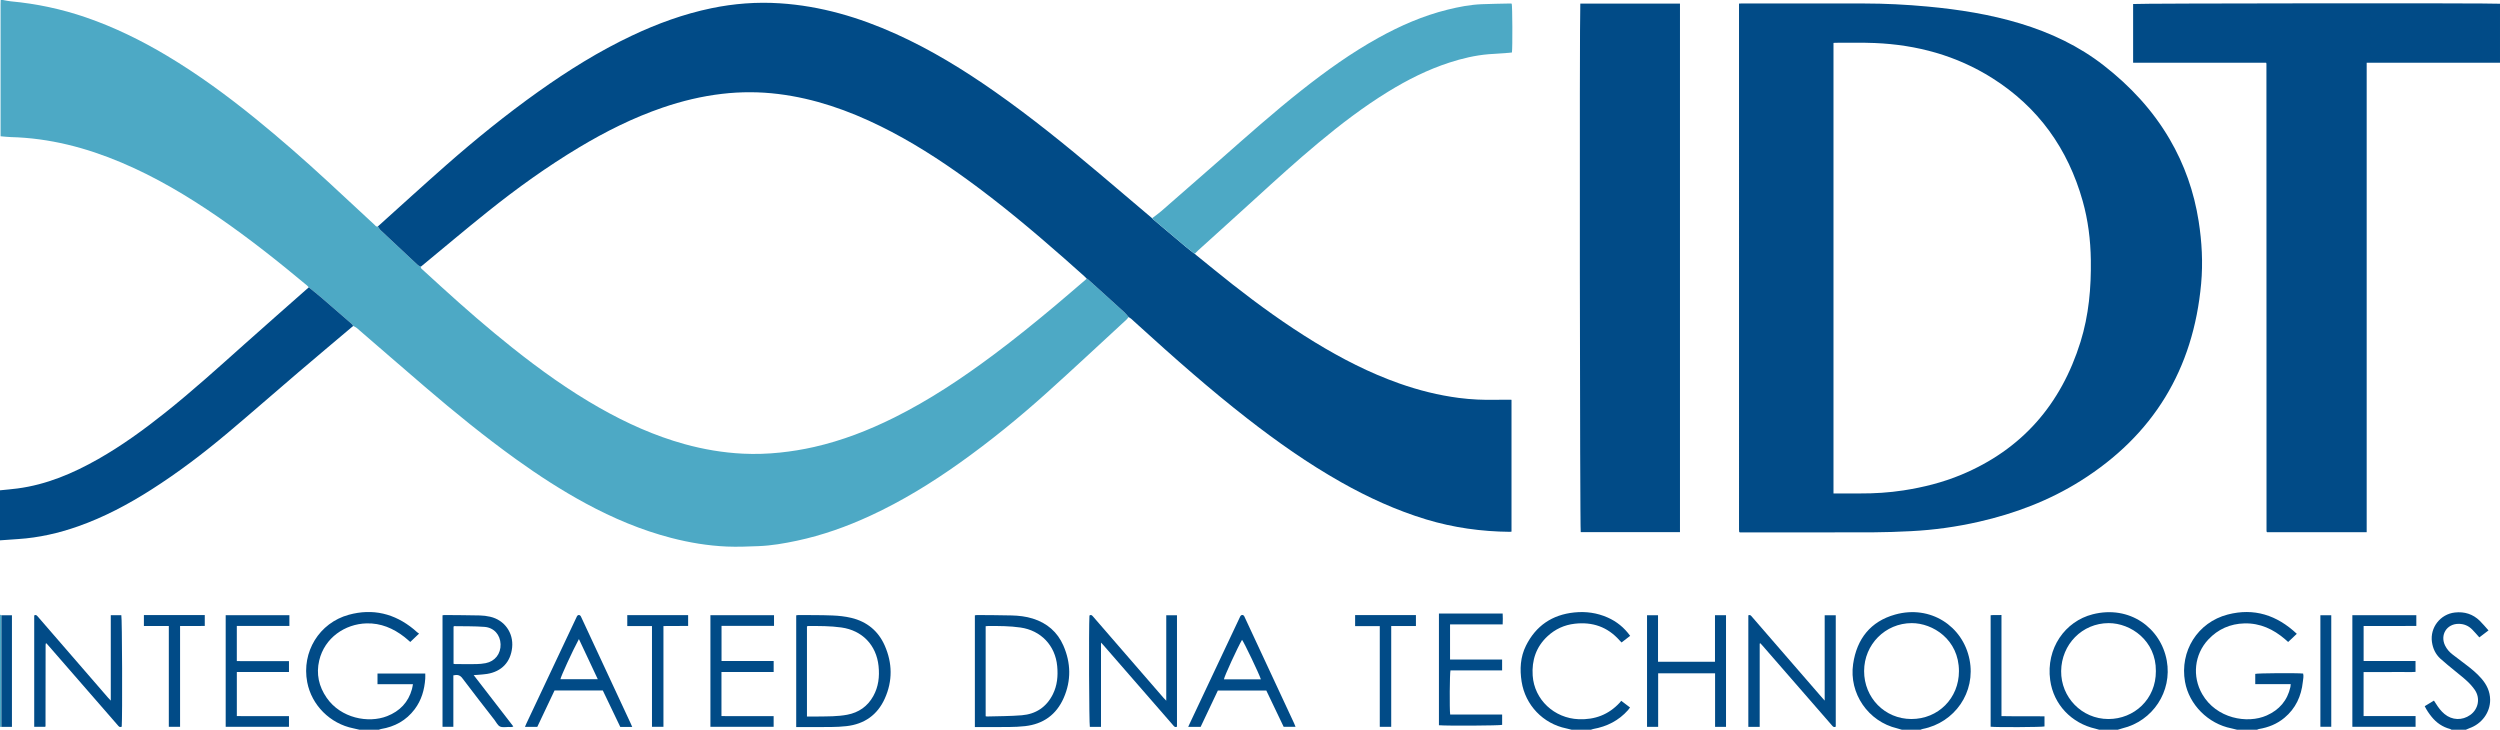 <?xml version="1.0" encoding="UTF-8"?><svg id="Layer_2" xmlns="http://www.w3.org/2000/svg" viewBox="0 0 6995.67 2042"><defs><style>.cls-1{fill:#014b87;}.cls-1,.cls-2{stroke-width:0px;}.cls-2{fill:#4da9c5;}</style></defs><g id="Layer_1-2"><path class="cls-2" d="M3158.13,887.21c-1.86,2.28-3.47,4.83-5.61,6.8-74.76,68.84-148.95,138.33-224.56,206.24-77.13,69.27-157.54,134.65-242.07,194.81-79.15,56.33-161.66,107.01-249.97,147.85-66.08,30.57-134.32,54.93-205.64,70.12-35.51,7.56-71.28,13.81-107.63,15.19-29.61,1.12-59.32,2.42-88.88,1.15-52.66-2.27-104.52-10.9-155.59-24.16-83.65-21.73-162.57-55.16-238.45-96.14-68.13-36.79-132.91-78.86-195.73-124.04-87.99-63.27-172-131.58-254.26-202.05-64.02-54.84-127.59-110.22-191.45-165.24-2.84-2.45-6.65-3.79-10-5.64-1.5-2.06-2.68-4.5-4.56-6.14-27.52-23.98-55.04-47.96-82.76-71.72-12.08-10.35-24.61-20.18-36.93-30.25-1.57-1.69-2.97-3.57-4.73-5.03-80.6-67.21-162.75-132.41-249.27-191.91-85.51-58.81-174.4-111.67-270.22-152.17-98.96-41.83-201.42-68.5-309.4-71.29-9.19-.24-18.36-1.42-28.77-2.26,0-5.1,0-9.33,0-13.57,0-118.93,0-237.86.01-356.79,0-3.66.21-7.32.32-10.98h6c7.47,1.27,14.89,3.04,22.42,3.74,71.88,6.66,142,21.54,210.23,45.03,79.32,27.31,154.22,64.03,226.19,106.96,87.43,52.14,169.23,112.2,248.19,176.25,69.6,56.46,136.89,115.57,202.76,176.31,43.33,39.96,86.42,80.18,129.68,120.22,2.75,2.55,4.84,6.8,9.87,5.16,2.41,3.42,4.33,7.38,7.32,10.19,34.78,32.81,69.69,65.49,104.71,98.05,2.21,2.05,5.62,2.81,8.48,4.18-1.41,4.17,1.82,6.01,4.2,8.18,18.2,16.63,36.43,33.24,54.68,49.83,64.13,58.29,129.42,115.2,197.28,169.14,77.57,61.65,157.87,119.34,244.2,168.27,75.32,42.69,153.73,78.11,237.41,101.25,53.46,14.78,107.86,23.99,163.22,26.74,34.62,1.72,69.23.55,103.79-3.05,32.17-3.35,63.98-8.53,95.48-15.69,78.04-17.74,152.11-46.42,223.61-81.99,98.8-49.16,190.21-110.07,278.48-175.93,59.84-44.65,117.82-91.65,175.01-139.62,28.85-24.19,57.28-48.88,85.9-73.34.9.37,1.98.54,2.66,1.15,14.1,12.66,28.17,25.36,42.22,38.07,20.21,18.29,40.49,36.51,60.55,54.97,4.28,3.94,7.76,8.74,11.61,13.15Z"/><path class="cls-1" d="M0,1372c16.19-1.68,32.42-2.97,48.55-5.09,81.58-10.7,155.64-42.2,226.49-82.44,66.21-37.61,127.57-82.24,187.04-129.58,76.67-61.03,149.27-126.79,222.33-192.01,59.64-53.24,119.75-105.94,179.66-158.89,12.32,10.07,24.85,19.9,36.93,30.25,27.72,23.75,55.24,47.73,82.76,71.72,1.88,1.64,3.05,4.08,4.56,6.14-51.37,43.41-102.92,86.62-154.08,130.29-65.6,56-130.43,112.93-196.43,168.45-68.33,57.48-139.35,111.51-214.78,159.51-64.48,41.03-131.62,76.75-203.89,102.27-54.56,19.27-110.48,32.06-168.34,35.81-16.94,1.1-33.86,2.37-50.79,3.56,0-46.67,0-93.33,0-140Z"/><path class="cls-1" d="M6260,2042c-5.33-1.32-10.62-2.86-16.01-3.92-64.91-12.76-118.33-66.31-129.69-130.12-15.25-85.66,35.06-166.45,119.62-188.38,73.51-19.06,137.3,1.53,193.15,53.94-4.41,4.21-8.38,8.03-12.38,11.82-3.84,3.63-7.71,7.22-11.83,11.08-3.14-2.79-5.82-5.25-8.57-7.62-32.69-28.1-69.91-45.47-113.65-44.38-39.66.99-73.97,16.01-101.27,45.19-39.1,41.78-45.48,103.25-16.91,152.83,39.36,68.29,126.16,83.73,180.37,59.64,35.15-15.62,57.91-41.74,66.36-79.67.49-2.22.53-4.55.9-7.98h-99.27v-28.73c7.08-2.03,113.49-2.84,133.97-.96,2.07,7.77,0,15.64-.84,23.38-4.29,40.01-20.05,74.3-51.44,100.48-20.76,17.31-44.92,26.96-71.38,31.36-1.77.3-3.43,1.33-5.13,2.02-18.67,0-37.33,0-56,0Z"/><path class="cls-1" d="M1006,2042c-5.71-1.32-11.39-2.8-17.13-3.94-65.14-13.01-117-64.85-129.21-129.26-16.01-84.41,33.5-165.89,116.44-188.54,67.06-18.31,127.85-3.61,181.54,40.45,3.35,2.75,6.47,5.76,9.77,8.57,1.27,1.09,2.73,1.96,5.2,3.71-8.81,8.4-16.62,15.84-24.55,23.4-5.94-5.06-11.06-9.79-16.54-14.05-31.17-24.22-66-39.09-105.98-37.97-60,1.68-117.29,40.1-132.28,103.76-8.91,37.84-1.08,72.74,20.87,104.49,39.48,57.11,116.62,72.01,169.25,51.28,35.26-13.89,59.33-38.61,69.46-75.79,1.11-4.08,1.67-8.32,2.69-13.51h-99.19v-29.88h133.65c0,4.75.29,9.61-.05,14.43-2.18,31.18-10.58,60.27-29.64,85.59-23.66,31.43-55.62,48.83-94.04,55.23-2.14.36-4.18,1.35-6.26,2.04h-54Z"/><path class="cls-1" d="M5874,2042c-3.41-.98-6.78-2.14-10.23-2.92-67.01-15.15-117.52-67.68-126.79-135.86-12.21-89.79,42.16-164.66,118.73-184.22,103.4-26.42,190.98,38.12,207.53,129.77,15.56,86.14-39.2,169.05-124.4,189.35-4.34,1.04-8.57,2.58-12.85,3.89-17.33,0-34.67,0-52,0ZM6032.7,1877.73c.8-84.52-69.78-134.28-132.45-134.05-73.74.28-131.75,59.28-132.6,134.23-.83,72.74,57.39,134.08,132.25,134.13,71.52.04,133.39-55.17,132.81-134.32Z"/><path class="cls-1" d="M5322,2042c-4.33-1.27-8.61-2.76-13-3.79-81.13-19.01-135.56-97.75-123.43-180.36,10.3-70.18,48.81-118.99,117.54-138.18,98.9-27.62,189.48,32.39,208.12,125.73,18.37,91.99-41.81,176.95-131.07,194.4-2.11.41-4.11,1.45-6.15,2.2-17.33,0-34.67,0-52,0ZM5348.33,2012.01c75.23.15,133.39-58.16,133.33-134-.08-88.89-73.47-134.58-132.42-134.35-73.6.29-132.74,59.43-132.96,133.97-.22,74.99,57.99,134.23,132.05,134.37Z"/><path class="cls-1" d="M4398,2042c-5.04-1.25-10.03-2.69-15.11-3.73-64.92-13.23-114.74-65.18-125.02-130.98-5.4-34.57-3.69-68.68,12.19-100.52,27.77-55.67,73.13-86.51,135.01-92.95,32.45-3.38,63.79.93,93.7,14.2,25.19,11.18,45.9,27.93,62.87,51.23-8.1,6.22-15.9,12.22-24.13,18.55-2.06-2.16-3.88-3.94-5.56-5.84-33.58-37.91-75.97-52.3-125.63-46.59-28.99,3.33-54.5,15.07-75.84,34.9-31.95,29.68-44.46,67.18-41.64,110.04,4.45,67.71,60.56,119.64,128.88,122.24,45.43,1.73,83.59-12.86,114.55-46.17,1.35-1.45,2.53-3.07,4.37-5.33,8.42,6.39,16.22,12.31,24.61,18.67-2.18,2.87-3.78,5.3-5.69,7.45-26.04,29.35-59.05,45.86-97.29,52.75-2.14.39-4.17,1.37-6.25,2.08h-54Z"/><path class="cls-1" d="M6860,2042c-1.34-.73-2.6-1.76-4.04-2.14-21.04-5.57-38.05-17.21-51.63-34.05-7.28-9.03-13.9-18.49-19.31-29.72,8.64-5.23,16.82-10.19,25.8-15.63,1.97,3.03,3.75,5.66,5.43,8.36,6.72,10.8,14.25,20.93,24.1,29.14,21.21,17.68,49.62,18.72,72.09,2.67,22.75-16.25,28.7-46.64,12.83-69.95-6.13-9-13.66-17.29-21.65-24.73-11.19-10.42-23.43-19.72-35.19-29.53-13.29-11.09-27-21.73-39.72-33.44-13.4-12.34-20.8-28.14-23.44-46.3-5.89-40.48,23.39-78.27,64.29-82.75,26.78-2.93,50.21,4.35,69.52,23.23,8.28,8.1,15.64,17.15,24.42,26.87-9.21,7.01-17.48,13.31-25.65,19.53-7.11-7.89-13.3-15.31-20.08-22.15-10.57-10.65-23.46-15.89-38.65-15.73-32.62.33-51.55,30.87-37.25,60.49,4.87,10.09,12.11,18.32,20.91,25.13,12.12,9.37,24.34,18.62,36.58,27.84,16,12.05,31.49,24.66,44.62,39.89,14.57,16.9,23.82,36.05,24.09,58.8.42,35.55-23.38,68-58.51,80.07-3.26,1.12-6.36,2.72-9.54,4.1h-40Z"/><path class="cls-2" d="M0,1720c1.32.58,2.64,1.17,3.96,1.75-.02,104.05-.05,208.09-.07,312.14-1.3.04-2.59.07-3.89.11,0-104.67,0-209.33,0-314Z"/><path class="cls-1" d="M1177.84,746.08c-2.85-1.36-6.27-2.12-8.48-4.18-35.02-32.56-69.93-65.24-104.71-98.05-2.99-2.82-4.9-6.77-7.32-10.19,63.44-57.01,126.39-114.58,190.43-170.9,82.85-72.86,168.59-142.21,258.52-206.23,83.16-59.2,169.51-113.1,261.95-156.81,71.26-33.69,144.87-60.56,222.2-76.65,63.29-13.17,127.13-18.02,191.72-13.85,114.15,7.37,221.77,39.18,325.44,86,97.8,44.17,188.8,100.02,276.48,161.52,101.57,71.24,197.83,149.28,292.63,229.17,49.17,41.44,98.13,83.14,147.18,124.72.88.96,1.66,2.03,2.65,2.86,30.5,25.74,60.97,51.51,91.56,77.13,8.12,6.8,16.61,13.16,24.93,19.72,35.51,28.67,70.69,57.76,106.6,85.92,73.45,57.6,149.07,112.16,228.77,160.88,75.46,46.13,153.8,86.39,237.39,115.9,54.15,19.12,109.59,33.03,166.56,40.46,34.41,4.48,69.01,5.96,103.72,5.21,14.27-.31,28.56-.05,43.54-.05v368.97c-1.33.18-2.87.58-4.41.57-79.71-.8-157.93-11.53-234.36-34.72-83.56-25.35-162.4-61.41-238.28-104.27-92.46-52.23-178.97-113.22-262.64-178.38-105.25-81.96-205.09-170.25-303.74-259.92-6.9-6.28-13.73-12.64-20.75-18.79-2.18-1.92-4.86-3.28-7.3-4.9-3.85-4.41-7.32-9.21-11.6-13.15-20.06-18.45-40.34-36.68-60.55-54.97-14.05-12.71-28.12-25.41-42.22-38.07-.68-.61-1.76-.78-2.66-1.15-2.33-2.35-4.55-4.83-7.02-7.03-18.65-16.64-37.28-33.31-56.05-49.82-88.12-77.51-178.02-152.84-273.14-221.71-76.48-55.37-155.78-106.18-240.62-147.97-90.8-44.72-185.25-77.83-286.25-90.3-52.53-6.49-105.06-6.58-157.57-.45-56.75,6.62-112,19.93-166.04,38.42-82.3,28.16-159.6,66.84-234.02,111.49-89.3,53.58-173.77,114.17-254.98,179.19-63.21,50.6-125.09,102.86-187.56,154.38Z"/><path class="cls-1" d="M4866.23,10.04c3.66-.18,6.27-.41,8.88-.41,113.33.02,226.65,0,339.98.12,59.69.06,119.27,3.03,178.69,8.56,88.02,8.19,175.08,21.87,259.9,47.6,84.56,25.65,163.38,62.76,233.39,117.36,73.78,57.55,136.69,124.87,184.09,205.98,41.64,71.24,68.4,147.77,81.2,229.28,9.14,58.21,12.34,116.79,7.01,175.39-21.78,239.3-133.88,424.02-337.65,551.88-87.67,55.01-183.39,91.17-284.13,114.15-62.48,14.25-125.77,23.09-189.76,26.34-35.27,1.79-70.59,3.15-105.9,3.27-120.99.39-241.99.15-362.98.15h-10.74c-.51-.57-.73-.82-.95-1.07-.21-.25-.58-.48-.61-.75-.18-1.98-.4-3.98-.4-5.96-.02-490.26-.02-980.53-.02-1471.89ZM5130.59,120.11v1260.67h10.18c21.33,0,42.67-.08,64,.02,40.72.19,81.22-2.3,121.51-8.52,55.49-8.58,109.71-22.11,161.57-43.69,170.35-70.9,279.59-197.21,334.03-372.07,23.19-74.48,29.98-151.35,28.83-229.07-.83-55.89-7.61-110.99-22.76-164.83-41.25-146.5-124.16-262.77-253.42-344.27-100.14-63.14-210.76-93.04-328.38-97.97-36.61-1.53-73.32-.55-109.98-.69-1.62,0-3.24.24-5.57.42Z"/><path class="cls-1" d="M6341.27,175.61h-372.24c0-55.34,0-109.85,0-164.37,7.03-2.03,1008.73-2.87,1026.63-.79v165.08h-373.04v1313.62h-278.74c-.11-.11-.37-.32-.6-.56-.22-.24-.53-.48-.58-.77-.17-.98-.35-1.98-.35-2.97-.09-435.61-.17-871.21-.26-1306.82,0-.3-.2-.6-.83-2.42Z"/><path class="cls-1" d="M4422.12,10.02h278.9v1478.98h-277.7c-2.42-7.8-3.69-1436.32-1.2-1478.98Z"/><path class="cls-2" d="M3343.03,710.34c-8.32-6.56-16.81-12.92-24.93-19.72-30.59-25.63-61.06-51.4-91.56-77.13-.99-.83-1.77-1.9-2.65-2.86,8.67-6.65,17.72-12.86,25.94-20.02,55.05-47.9,110.04-95.86,164.81-144.07,75.04-66.04,149.65-132.57,228.18-194.5,68.1-53.71,138.44-104.14,214.44-146.26,61.12-33.87,124.74-61.68,192.77-78.58,31.69-7.87,63.72-14.12,96.44-15.45,26.61-1.08,53.26-1.37,79.89-1.97,1.3-.03,2.61.3,3.85.45,1.92,7.16,2.5,122.65.59,136.62-2.94.32-6.13.77-9.34.99-18.59,1.3-37.21,2.32-55.78,3.86-37.67,3.14-74.21,11.79-110.08,23.45-60.54,19.68-116.96,48.05-171.05,81.28-69.15,42.48-133.43,91.6-195.68,143.52-60.41,50.39-118.62,103.24-176.7,156.27-52.9,48.3-106.21,96.17-159.3,144.26-3.44,3.11-6.57,6.56-9.85,9.86Z"/><path class="cls-1" d="M2727.94,2034.46v-312.64c2.21-.3,4.12-.79,6.03-.77,32.32.29,64.65.29,96.96,1.12,19.99.51,39.93,2.8,59.12,8.8,39.74,12.42,69.05,37.57,85.62,75.63,21.05,48.34,22.23,97.72.84,146.42-20.63,46.98-57.28,73.2-108.22,78.91-14.53,1.63-29.23,2.24-43.86,2.42-28.99.37-57.98.11-86.98.11-2.92,0-5.85,0-9.52,0ZM2758.15,2004.21c1.48.32,2.42.73,3.35.7,32.59-.99,65.3-.69,97.75-3.39,39.2-3.26,68.92-22.74,86.84-58.59,12.48-24.95,14.76-51.45,12.24-78.81-5.32-57.82-45.45-99.93-102.85-108.17-29.8-4.28-59.73-4.3-89.69-4.25-2.55,0-5.09.38-7.65.58v251.93Z"/><path class="cls-1" d="M2228,2034.46v-312.59c2.4-.31,4.6-.84,6.8-.82,31.66.27,63.34-.08,94.96,1.21,17.55.71,35.36,2.64,52.4,6.71,43.5,10.4,75.49,36.48,93.51,77.38,21.59,48.99,22.42,99.04.27,148.24-20.73,46.04-57.17,71.63-107.26,77.32-14.2,1.61-28.56,2.26-42.86,2.43-29.66.36-59.32.12-88.99.12-2.62,0-5.24,0-8.84,0ZM2258.09,2005c10.95,0,20.94.12,30.91-.02,27.29-.41,54.66.13,81.65-4.96,32.31-6.1,56.98-23.3,73.02-52.12,14.62-26.26,17.85-54.61,14.77-84.15-6.14-58.83-45.79-99.79-104.21-107.94-30.82-4.3-61.75-4.14-92.71-4.04-1.2,0-2.39.65-3.43.95v252.29Z"/><path class="cls-1" d="M340.59,2033.45c-6.43,2.86-8.96-1.65-11.94-5.08-26.93-30.91-53.84-61.84-80.75-92.76-36.98-42.49-73.96-84.97-110.95-127.46-2.39-2.74-4.82-5.45-7.15-8.08-.69.3-1.02.39-1.29.57-.24.16-.58.4-.6.63-.15,1.65-.31,3.31-.31,4.97-.08,75.33-.15,150.65-.24,225.98,0,.27-.35.55-1.01,1.51h-30.63v-311.52c5.15-3.21,7.79.55,10.62,3.83,13.3,15.38,26.62,30.74,39.93,46.11,52.15,60.21,104.3,120.43,156.46,180.63,1.86,2.15,3.89,4.17,7.22,7.72v-238.93h29.52c2.23,7.3,3.27,284.13,1.12,311.85Z"/><path class="cls-1" d="M4924.09,2034.04h-31.8v-312.16c5.63-2.54,8.03,1.58,10.81,4.78,18.33,21.14,36.64,42.3,54.97,63.45,47.13,54.38,94.25,108.76,141.39,163.13,1.68,1.94,3.42,3.82,6.5,7.25v-238.75h30.99v311.64c-3.71,1.99-6.74,1.16-9.47-2.12-3.83-4.61-7.86-9.06-11.79-13.58-61.02-70.11-122.04-140.22-183.07-210.32-2.17-2.5-4.44-4.91-6.58-7.27-.62.23-.93.31-1.2.46-.27.15-.71.37-.71.56-.03,77.25-.03,154.5-.03,232.94Z"/><path class="cls-1" d="M3080.87,2034.02h-31.2c-2.18-7.89-3.16-276.15-1.12-311.57,4.9-3.52,7.68,0,10.57,3.33,15.92,18.39,31.85,36.76,47.78,55.14,49.52,57.15,99.04,114.31,148.58,171.45,2.06,2.37,4.33,4.55,8,8.39v-239.18h30.02v311.77c-3.62,2.26-6.6,1.03-9.25-2.1-2.8-3.3-5.65-6.56-8.49-9.83-62.77-72.12-125.54-144.25-188.32-216.36-1.7-1.95-3.56-3.75-6.56-6.89v235.86Z"/><path class="cls-1" d="M1325.48,1889.14c37.7,48.8,74.1,95.93,110.94,143.61-4.39,2.68-8.71,1.46-12.72,1.47-8.3.04-17.72,2-24.57-1.26-6.48-3.08-10.33-11.79-15.22-18.11-30.2-39-60.7-77.77-90.29-117.22-6.96-9.28-14.42-10.04-25.02-7.79v144h-30.31v-312.02c1.8-.26,3.69-.8,5.58-.78,32.99.29,65.99.41,98.98,1.15,9.59.22,19.32,1.47,28.68,3.59,40.15,9.09,65.71,45.08,61.6,85.98-4.1,40.79-29.26,67.46-70.28,74.08-8.53,1.38-17.21,1.77-25.83,2.56-3.17.29-6.36.41-11.54.74ZM1269.12,1857.54c1.75.29,3.02.67,4.28.68,19.95.1,39.91.41,59.86.09,8.6-.14,17.3-.98,25.74-2.61,26.16-5.08,42.56-26.21,41.73-52.94-.82-26.18-18.17-46.49-44.96-48.57-28.1-2.18-56.41-1.51-84.64-2.04-.54-.01-1.09.59-2.01,1.12v104.28Z"/><path class="cls-1" d="M4799.01,1721.52h30.85v312.4h-30.59v-149.83h-159.29v149.8h-31.12v-312.27h30.75v130.16h159.39v-130.26Z"/><path class="cls-1" d="M631.53,1721.47h178.26v30.14h-147.12v98.21c12.06.41,24.24.14,36.4.19,12,.05,24,.01,36,.01h73.55v30.37h-145.89v123.29c11.99.51,24.17.18,36.33.24,12,.06,24,.01,36,.01h73.57v29.81h-177.1v-312.27Z"/><path class="cls-1" d="M3359.69,2033.96h-34.77c1.89-4.15,3.33-7.4,4.85-10.62,46.12-97.81,92.24-195.62,138.36-293.42.85-1.81,1.54-3.71,2.57-5.4,2.96-4.83,8.07-4.89,11-.12,1.04,1.69,1.69,3.61,2.54,5.42,45.66,98.02,91.32,196.04,136.96,294.07,1.37,2.94,2.46,6.01,4.04,9.91h-33.22c-15.97-33.39-32.16-67.26-48.57-101.57h-135.55c-15.85,33.45-31.92,67.36-48.21,101.74ZM3528.29,1900.94c-4.31-14.28-48.11-105.74-52.72-110.55-12.63,21.49-50.31,103.63-50.68,110.55h103.4Z"/><path class="cls-1" d="M1769.09,2034.08h-33.42c-16.08-33.57-32.42-67.67-48.86-101.98h-135.06c-15.88,33.51-31.95,67.44-48.24,101.81h-34.51c1.6-3.77,2.76-6.78,4.14-9.69,46.27-98.15,92.56-196.29,138.85-294.44.85-1.81,1.52-3.73,2.57-5.41,2.95-4.71,8-4.49,10.85.45.99,1.72,1.68,3.62,2.52,5.43,45.51,97.77,91.02,195.54,136.52,293.31,1.5,3.22,2.86,6.49,4.64,10.53ZM1619.97,1788.26c-17.09,31.36-51.07,105.52-51.72,112.37h104.54c-17.67-37.61-34.85-74.16-52.82-112.37Z"/><path class="cls-1" d="M4026.52,1716.82h178.35c.6,9.61.43,19.34,0,30.33h-147.26v98.42h145.71v30.29h-144.49c-2.21,7.94-2.86,108.59-.87,123.49h145.44v29.01c-7,2.17-152.9,3.1-176.88,1.03v-312.57Z"/><path class="cls-1" d="M6582.54,1721.4h178.98c0,5.17,0,10.01,0,14.85s0,9.25,0,15.34c-25.07.14-49.56.05-74.06.07-24.26.02-48.53,0-73.42,0v97.96h145.25v30.46c-11.75.95-23.93.3-36.08.41-11.99.12-23.99.03-35.98.03h-73.27v123.26h145.48v29.98h-176.91v-312.38Z"/><path class="cls-1" d="M1987.93,1721.58h177.99v29.85h-146.88v98.29h145.88v30.77h-146.08v123.21c12.09.47,24.28.16,36.44.22,12,.05,24,.01,36,.01h73.57v29.79h-176.92v-312.14Z"/><path class="cls-1" d="M3892.99,2033.83h-32.01v-281.77h-68.99v-30.88h170.15v30.62h-69.15v282.03Z"/><path class="cls-1" d="M472.39,1751.76h-69.72v-30.57h170.33v30.28c-11.11.47-22.62.14-34.1.2-11.29.06-22.57.01-35.02.01v282.04h-31.49v-281.95Z"/><path class="cls-1" d="M1856.5,2033.79h-32.08v-281.81h-69.14v-30.75h170.29v30.25c-22.6.52-45.41-.1-69.07.35v281.95Z"/><path class="cls-1" d="M5570.32,1721.63c2.67-.21,5.26-.55,7.86-.58,7.24-.08,14.49-.03,22.47-.03v282.85c40.44.9,80.17-.12,120.39.57v28.35c-6.99,2.01-134.61,2.71-150.72.76v-311.93Z"/><path class="cls-1" d="M6493.05,1721.63h30.45v312.06h-30.45v-312.06Z"/><path class="cls-1" d="M3.89,2033.89c.02-104.05.05-208.09.07-312.14,9.61,0,19.21,0,29.46,0v312.14H3.89Z"/></g></svg>